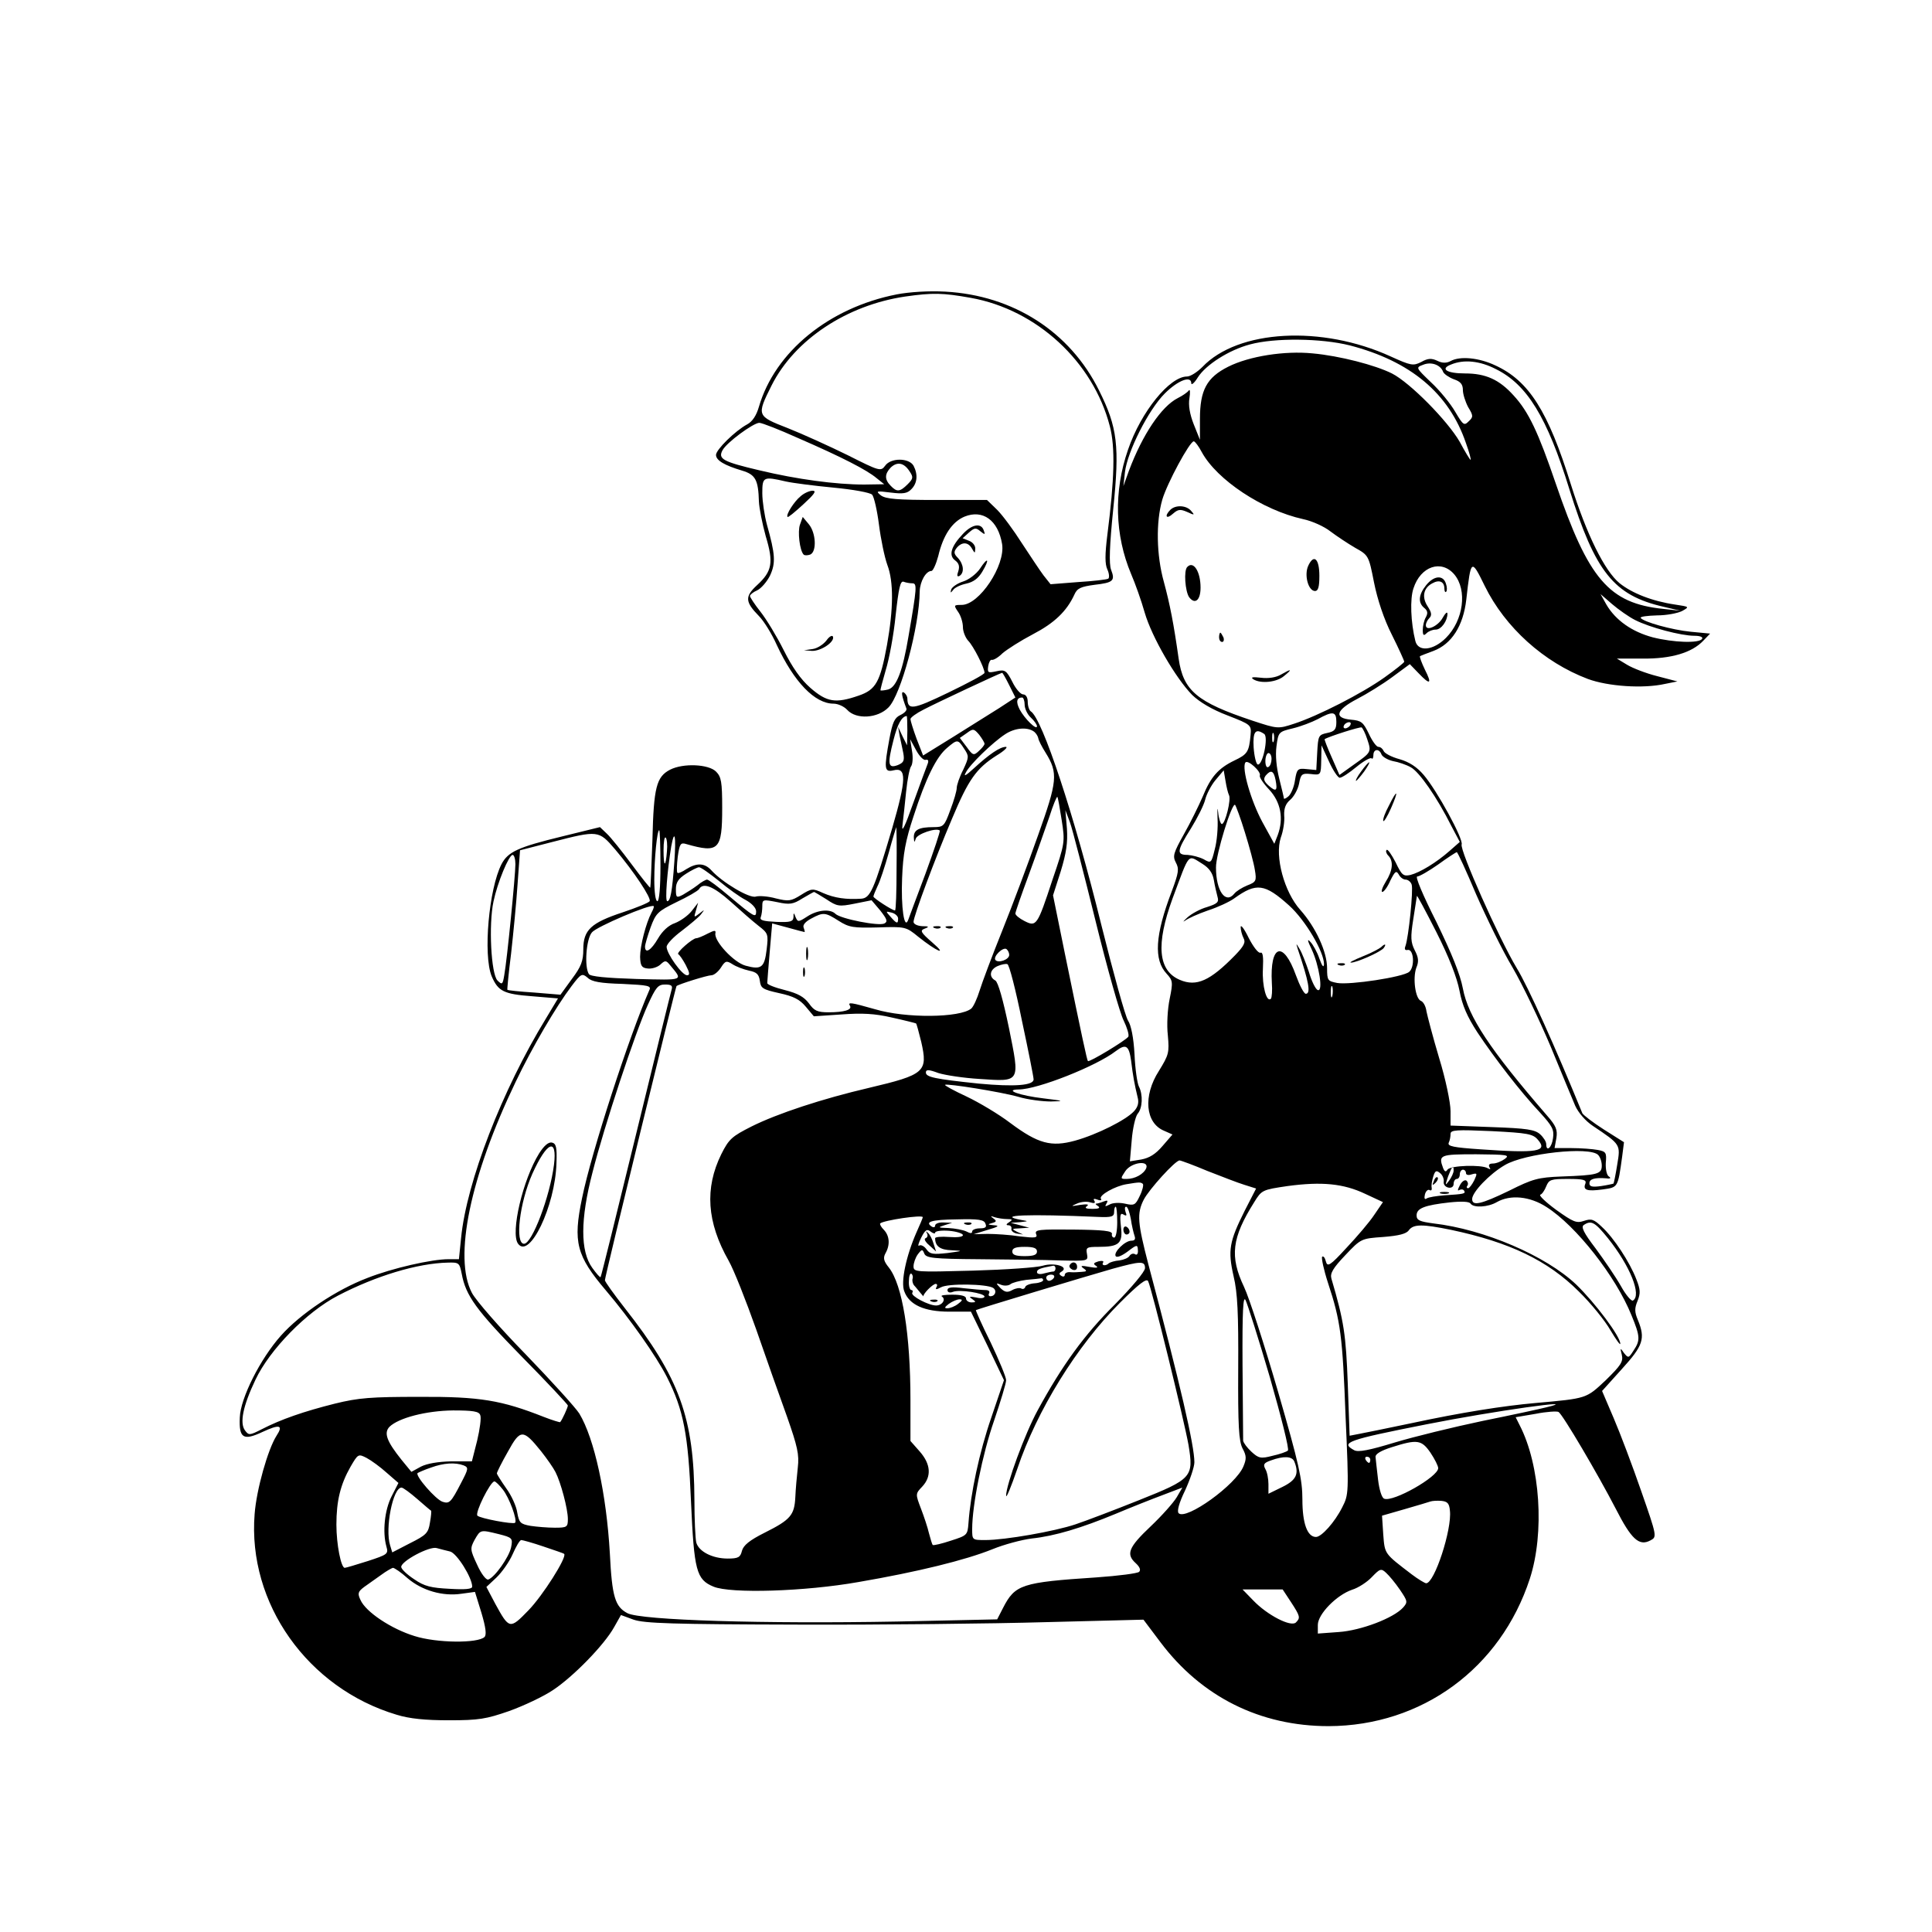 <?xml version="1.0" standalone="no"?>
<!DOCTYPE svg PUBLIC "-//W3C//DTD SVG 20010904//EN"
 "http://www.w3.org/TR/2001/REC-SVG-20010904/DTD/svg10.dtd">
<svg version="1.0" xmlns="http://www.w3.org/2000/svg"
 width="626pt" height="626pt" viewBox="0 0 626 626"
 preserveAspectRatio="xMidYMid meet">

<g transform="translate(0,626) scale(0.1,-0.1)"
fill="#000000" stroke="none">
<path d="M2905 5306 c-219 -43 -394 -186 -446 -364 -8 -28 -21 -48 -38 -57
-39 -21 -101 -82 -101 -99 0 -18 28 -34 85 -51 43 -13 52 -30 54 -100 1 -22
11 -72 22 -112 26 -86 21 -114 -28 -159 -40 -37 -39 -54 6 -100 16 -16 42 -58
58 -94 56 -120 123 -190 184 -190 14 0 34 -9 44 -20 29 -32 99 -28 134 8 40
40 100 262 101 376 1 32 20 66 38 66 5 0 15 22 22 48 16 68 45 111 85 128 59
24 109 -11 122 -89 11 -69 -74 -197 -131 -197 -26 0 -26 -1 -12 -22 9 -12 16
-35 16 -50 0 -14 8 -34 17 -44 17 -17 53 -88 53 -104 0 -5 -53 -33 -117 -64
-116 -56 -132 -58 -133 -19 0 6 -5 15 -11 19 -10 6 -8 -10 8 -52 2 -6 -7 -15
-20 -21 -19 -9 -25 -24 -35 -76 -18 -98 -17 -110 13 -103 43 11 42 -29 -4
-187 -60 -203 -71 -227 -101 -229 -48 -3 -85 2 -122 18 -35 16 -38 16 -73 -6
-32 -20 -40 -21 -81 -11 -25 7 -54 9 -65 6 -20 -7 -109 46 -144 85 -22 24 -47
25 -81 4 -13 -9 -27 -15 -29 -12 -3 3 -2 26 1 52 6 42 9 47 28 41 105 -30 116
-19 116 117 0 85 -3 101 -20 118 -24 24 -106 28 -149 6 -44 -23 -53 -57 -57
-226 -3 -85 -6 -155 -7 -156 -1 -2 -28 32 -60 75 -32 43 -68 88 -81 100 l-22
21 -122 -30 c-144 -35 -176 -50 -197 -90 -41 -80 -60 -294 -32 -363 21 -49 39
-58 131 -65 l84 -7 -39 -65 c-142 -232 -257 -529 -275 -711 l-7 -69 -34 0
c-54 0 -182 -29 -263 -61 -100 -38 -217 -116 -280 -187 -66 -74 -131 -202
-133 -265 -3 -67 11 -76 73 -47 56 26 69 23 46 -12 -28 -44 -65 -174 -71 -254
-23 -289 172 -564 460 -650 42 -13 93 -18 170 -18 97 0 120 4 195 30 47 17
111 47 142 68 65 43 166 146 198 204 l22 39 41 -15 c35 -12 125 -15 532 -16
270 -1 632 3 805 8 l315 8 55 -73 c133 -177 323 -272 545 -272 302 1 557 187
652 478 48 148 34 367 -33 497 l-13 26 65 11 c35 7 69 9 74 6 14 -9 127 -201
185 -313 51 -100 76 -123 113 -103 21 11 21 13 -30 159 -28 81 -68 187 -89
236 l-38 89 64 71 c69 76 77 98 52 159 -11 26 -11 38 -1 62 10 25 9 37 -4 70
-21 55 -73 134 -111 169 -27 26 -35 28 -59 20 -24 -8 -34 -4 -90 36 -34 25
-57 47 -51 49 5 1 14 14 19 27 9 22 15 24 71 24 50 0 60 -3 56 -15 -9 -21 5
-26 56 -19 50 7 49 5 63 106 l6 47 -65 41 c-36 23 -67 47 -70 53 -87 213 -176
411 -213 471 -57 95 -185 382 -178 400 6 17 -80 175 -123 225 -22 26 -47 42
-78 51 -26 7 -49 19 -52 27 -3 7 -10 13 -17 13 -6 0 -20 19 -31 43 -18 37 -24
42 -57 45 -57 5 -50 31 19 67 31 16 83 48 114 71 l57 42 28 -29 c38 -40 45
-36 21 11 -11 23 -18 42 -16 44 2 1 22 9 44 17 58 22 96 80 106 166 15 133 16
134 60 44 66 -134 191 -247 334 -301 65 -24 179 -32 250 -16 l40 8 -65 17
c-36 9 -80 26 -98 37 l-33 20 83 0 c93 -1 160 19 197 58 l22 23 -63 6 c-61 6
-154 32 -162 45 -2 4 21 7 53 8 31 0 67 7 81 14 25 14 24 14 -22 21 -75 11
-140 37 -180 69 -49 40 -107 158 -158 320 -74 238 -136 336 -245 386 -53 25
-114 31 -145 14 -13 -7 -27 -7 -43 1 -19 9 -31 8 -52 -4 -26 -13 -33 -12 -99
18 -223 102 -495 87 -610 -34 -17 -17 -39 -31 -50 -31 -56 0 -149 -114 -191
-237 -47 -135 -43 -277 10 -403 13 -30 33 -86 44 -125 23 -79 100 -212 154
-267 24 -23 64 -47 114 -66 77 -30 78 -31 75 -64 -5 -54 -10 -62 -52 -82 -52
-25 -77 -53 -103 -117 -13 -30 -40 -85 -61 -122 -34 -61 -37 -71 -26 -92 11
-20 9 -33 -13 -92 -55 -144 -59 -223 -17 -268 20 -22 21 -27 10 -81 -7 -33
-10 -85 -6 -119 5 -56 3 -63 -29 -115 -52 -81 -44 -169 17 -194 l27 -12 -32
-37 c-23 -27 -43 -39 -69 -44 l-37 -6 6 69 c3 38 12 76 19 85 16 18 18 62 4
89 -5 10 -12 56 -14 104 -3 54 -11 94 -21 109 -9 14 -47 152 -86 308 -89 361
-192 671 -229 694 -5 3 -10 17 -10 31 0 14 -6 24 -15 24 -8 0 -24 18 -35 41
-19 37 -24 40 -51 34 -28 -6 -30 -5 -27 17 2 12 7 21 11 20 5 -2 21 7 35 21
15 13 59 41 99 62 69 36 109 74 134 128 9 21 21 26 65 32 61 7 68 13 54 49 -7
19 -5 78 7 196 21 205 14 265 -46 385 -94 190 -278 308 -498 320 -53 3 -116
-1 -158 -9z m240 -11 c214 -38 397 -207 451 -416 18 -68 15 -172 -8 -352 -8
-64 -8 -95 0 -112 6 -13 7 -27 3 -30 -5 -3 -49 -8 -98 -11 l-89 -7 -23 29
c-12 16 -43 63 -70 104 -26 41 -62 90 -80 108 l-33 32 -162 0 c-129 0 -166 3
-182 15 -17 14 -15 15 32 9 40 -5 54 -3 67 11 19 19 22 47 7 76 -15 26 -74 26
-92 0 -14 -19 -18 -18 -121 34 -59 29 -147 69 -195 88 -100 39 -101 40 -52
138 75 149 244 260 432 288 91 13 123 12 213 -4z m1228 -154 c197 -51 322
-155 377 -317 11 -30 17 -54 15 -54 -2 0 -18 26 -35 58 -39 68 -161 192 -220
222 -54 27 -169 57 -257 65 -91 9 -205 -9 -273 -43 -70 -35 -92 -76 -92 -170
l0 -67 -20 50 c-13 33 -18 62 -14 85 3 19 2 30 -2 25 -4 -6 -20 -17 -36 -25
-53 -27 -114 -118 -158 -235 l-18 -50 5 45 c8 67 76 202 129 255 43 43 86 59
86 33 0 -7 10 1 21 19 26 41 101 89 169 107 81 22 231 20 323 -3z m303 -86 c3
-7 19 -18 35 -24 21 -7 29 -16 29 -35 0 -13 8 -38 17 -55 17 -28 17 -32 2 -46
-15 -15 -18 -13 -44 31 -15 26 -50 69 -78 95 -50 48 -50 48 -26 57 26 11 57 0
65 -23z m171 9 c101 -50 166 -156 238 -389 84 -269 144 -344 305 -381 l55 -13
-55 6 c-177 18 -243 96 -349 406 -57 167 -88 233 -137 286 -46 51 -90 71 -157
71 -60 0 -82 15 -45 29 41 17 93 12 145 -15z m-2262 -223 c145 -63 224 -104
255 -130 l25 -20 -65 -1 c-92 0 -218 17 -339 46 -119 28 -135 37 -120 65 13
25 99 88 119 89 9 0 65 -22 125 -49z m1309 -46 c49 -90 197 -188 328 -217 29
-6 69 -24 89 -40 20 -15 56 -39 80 -53 43 -24 44 -25 61 -112 11 -55 32 -119
58 -170 22 -44 40 -84 40 -87 0 -3 -29 -26 -64 -51 -73 -52 -216 -125 -293
-150 -52 -17 -53 -17 -135 10 -180 60 -224 97 -239 201 -16 113 -28 175 -48
249 -24 86 -26 193 -5 266 16 54 89 189 102 189 4 0 16 -16 26 -35z m-947 -62
c13 -19 12 -24 -6 -42 -25 -25 -35 -26 -55 -5 -20 20 -20 38 0 59 21 20 43 16
61 -12z m-401 -33 c22 -5 92 -14 155 -20 63 -6 119 -16 125 -23 6 -7 16 -50
22 -97 6 -47 18 -105 27 -130 21 -55 20 -143 -1 -260 -22 -120 -36 -145 -92
-164 -75 -26 -103 -21 -156 25 -32 28 -59 67 -87 123 -22 44 -56 100 -75 124
-19 24 -34 47 -34 51 0 4 11 13 23 18 13 6 32 28 42 48 19 41 17 69 -10 165
-8 30 -15 76 -15 102 0 53 3 55 76 38z m2166 -301 c43 -51 30 -149 -27 -206
-41 -41 -90 -46 -99 -10 -15 60 -18 137 -6 171 23 71 90 94 132 45z m-1756
-29 c16 0 15 -13 -12 -170 -19 -114 -39 -166 -66 -174 -12 -3 -23 -4 -25 -3
-1 2 7 31 17 66 11 35 26 115 32 177 10 89 15 113 26 109 8 -3 20 -5 28 -5z
m2342 -119 c47 -24 149 -51 192 -51 18 0 29 -4 25 -10 -9 -15 -93 -12 -160 5
-67 18 -120 55 -150 106 l-19 34 37 -32 c21 -18 55 -42 75 -52z m-2028 -211
l20 -40 -52 -34 c-29 -18 -97 -61 -150 -94 l-97 -60 -21 54 c-11 30 -20 59
-20 64 0 5 19 19 43 31 40 21 249 119 254 119 2 0 12 -18 23 -40z m50 -63 c0
-13 9 -32 20 -42 11 -10 20 -23 20 -28 0 -15 -40 24 -56 54 -13 25 -10 39 8
39 4 0 8 -11 8 -23z m1010 -56 c0 -24 -5 -31 -30 -36 -28 -6 -29 -9 -32 -63
l-3 -57 -31 3 c-29 3 -32 1 -38 -36 -3 -22 -13 -45 -21 -52 -8 -7 -15 -10 -15
-7 0 3 -7 32 -15 64 -9 36 -13 75 -9 105 6 46 7 47 53 58 25 6 62 20 81 30 49
27 60 25 60 -9z m-1390 -28 l-1 -48 -15 30 -14 30 5 -29 c3 -15 9 -41 12 -57
4 -24 1 -30 -18 -38 -32 -12 -34 3 -14 81 13 52 27 77 43 78 1 0 2 -21 2 -47z
m1435 17 c-3 -5 -11 -10 -16 -10 -6 0 -7 5 -4 10 3 6 11 10 16 10 6 0 7 -4 4
-10z m55 -45 c14 -42 14 -42 -44 -83 l-46 -33 -25 57 c-14 31 -24 58 -23 59
12 8 115 41 120 38 3 -2 12 -19 18 -38z m-1240 -15 c0 -4 -8 -14 -18 -23 -17
-16 -20 -15 -40 13 l-22 29 23 16 c20 15 23 14 40 -6 9 -12 17 -25 17 -29z
m158 41 c7 -4 14 -14 16 -22 1 -8 12 -29 24 -48 41 -66 38 -92 -24 -266 -31
-88 -83 -227 -116 -309 -33 -82 -66 -170 -74 -196 -8 -26 -20 -52 -27 -58 -37
-30 -212 -32 -312 -2 -78 22 -89 24 -81 11 8 -13 -19 -21 -69 -21 -37 0 -47 5
-64 29 -16 21 -35 32 -78 43 -32 8 -58 18 -57 23 0 6 4 51 8 101 l8 92 52 -14
c28 -8 52 -14 53 -14 1 0 0 6 -3 14 -4 9 6 20 25 30 39 21 45 20 89 -8 33 -21
47 -23 127 -21 88 3 91 2 130 -30 60 -48 98 -64 46 -19 -38 33 -41 39 -25 45
16 6 14 8 -8 8 -16 1 -28 7 -28 14 0 18 70 206 125 335 53 126 78 162 144 204
25 15 38 28 30 28 -19 0 -54 -24 -103 -69 -26 -24 -35 -29 -27 -15 12 26 88
99 128 125 30 20 69 24 91 10z m748 -9 c15 -9 -5 -104 -21 -99 -5 2 -11 27
-13 55 -3 52 6 63 34 44z m31 -24 c-3 -7 -5 -2 -5 12 0 14 2 19 5 13 2 -7 2
-19 0 -25z m-1128 -60 c9 2 11 -3 6 -15 -4 -10 -25 -67 -47 -128 -25 -71 -37
-96 -34 -70 3 22 8 72 12 110 4 39 11 75 16 82 5 6 7 29 3 50 l-6 38 19 -35
c10 -19 24 -34 31 -32z m125 36 c16 -24 16 -27 -3 -68 -12 -23 -21 -50 -21
-59 0 -9 -9 -41 -21 -72 -19 -52 -22 -55 -54 -55 -48 0 -65 -9 -64 -34 1 -16
2 -17 6 -4 4 16 67 37 78 27 2 -3 -19 -65 -46 -139 -28 -74 -53 -142 -56 -150
-13 -36 -24 41 -20 135 3 78 11 122 37 200 40 124 74 193 109 222 33 28 35 28
55 -3z m1217 -94 c7 0 31 16 54 35 23 19 45 31 49 28 3 -4 6 1 6 10 0 21 19
22 26 3 3 -8 20 -18 37 -22 18 -3 44 -12 58 -20 27 -14 85 -97 132 -191 l27
-51 -33 -29 c-43 -38 -96 -70 -127 -78 -23 -5 -28 -1 -48 41 -13 25 -26 44
-29 40 -4 -3 -1 -12 5 -18 18 -18 15 -49 -8 -85 -11 -18 -16 -33 -11 -33 5 0
17 16 26 37 15 30 19 33 27 20 5 -10 15 -17 22 -17 8 0 17 -7 20 -16 6 -17
-10 -171 -20 -199 -4 -10 -2 -15 7 -13 20 4 24 -55 5 -71 -20 -17 -192 -43
-233 -36 -31 6 -33 8 -33 48 0 53 -37 133 -87 189 -52 58 -83 173 -63 234 8
21 13 54 11 72 -1 23 5 38 19 50 12 10 25 33 29 52 6 32 9 35 39 32 32 -4 32
-3 33 45 l1 48 24 -52 c13 -29 29 -53 35 -53z m-221 61 c0 -11 -4 -23 -10 -26
-6 -4 -10 5 -10 19 0 14 5 26 10 26 6 0 10 -9 10 -19z m-38 -54 c-2 -5 11 -25
30 -45 38 -41 48 -94 28 -148 l-11 -28 -39 71 c-37 69 -67 173 -55 192 7 12
53 -30 47 -42z m-100 -63 c8 -13 -12 -94 -23 -94 -4 0 -10 17 -12 38 -2 20 -3
12 -2 -19 2 -30 -2 -76 -9 -101 -11 -45 -12 -46 -36 -32 -14 7 -37 13 -52 14
-37 0 -35 13 11 86 21 34 42 76 46 93 4 17 19 46 33 63 l27 32 6 -35 c3 -19 8
-39 11 -45z m151 49 c7 -36 2 -40 -23 -18 -15 14 -17 21 -9 32 17 20 26 16 32
-14z m-693 -130 c11 -71 11 -74 -30 -194 -49 -149 -52 -153 -91 -133 -16 8
-29 19 -29 24 0 5 20 62 44 127 24 65 53 149 66 186 12 38 24 67 26 65 2 -2 8
-36 14 -75z m594 -41 c14 -45 29 -100 32 -121 6 -35 4 -39 -25 -50 -17 -7 -36
-19 -42 -27 -28 -34 -59 9 -59 85 -1 41 52 213 62 203 3 -4 18 -44 32 -90z
m-484 -287 c38 -154 79 -299 91 -322 11 -23 18 -46 15 -52 -8 -12 -127 -84
-131 -79 -3 3 -19 77 -75 350 l-38 187 25 78 c18 59 23 93 20 138 l-5 60 15
-40 c8 -22 45 -166 83 -320z m-645 170 c0 -74 -2 -135 -5 -135 -9 0 -70 40
-70 45 0 3 6 18 13 33 8 15 24 64 37 110 12 45 24 82 24 82 1 0 2 -61 1 -135z
m-765 10 c0 -70 -4 -115 -10 -115 -6 0 -10 30 -10 69 0 68 9 161 16 161 2 0 4
-52 4 -115z m-147 53 c61 -72 118 -158 112 -168 -3 -5 -42 -21 -87 -36 -103
-34 -128 -57 -128 -120 0 -38 -7 -56 -37 -96 l-37 -51 -85 7 c-46 3 -86 7 -87
9 -1 1 4 54 12 117 7 63 17 164 21 225 l8 110 105 27 c148 38 150 38 203 -24z
m168 -6 c-4 -54 -11 -53 -11 3 0 27 3 45 7 41 4 -4 6 -24 4 -44z m24 -34 c-7
-99 -13 -128 -23 -128 -8 0 0 99 13 178 11 59 16 33 10 -50z m2598 -106 c33
-75 85 -182 118 -237 32 -55 87 -170 123 -255 35 -85 71 -172 80 -193 10 -22
33 -49 57 -65 91 -61 90 -60 79 -126 -5 -32 -11 -60 -12 -61 -2 -1 -20 -5 -40
-8 -29 -4 -38 -2 -38 9 0 14 17 19 55 16 13 -2 16 1 8 6 -7 4 -11 24 -10 44 3
33 1 37 -26 42 -16 3 -54 6 -85 6 l-55 0 6 33 c4 26 -1 39 -30 72 -186 215
-256 321 -273 412 -9 47 -36 113 -86 216 -44 87 -69 147 -62 147 7 0 38 18 68
39 30 22 57 39 60 40 3 0 31 -61 63 -137z m-3113 98 c0 -36 -27 -310 -36 -359
-5 -31 -7 -33 -22 -18 -21 21 -29 182 -13 256 13 62 50 151 62 151 5 0 9 -14
9 -30z m2226 1 c21 -13 33 -29 37 -52 3 -19 9 -43 12 -55 5 -17 0 -22 -34 -33
-22 -6 -51 -22 -64 -34 -13 -12 -16 -16 -7 -10 9 7 42 22 74 33 31 10 70 28
85 39 72 52 99 48 178 -23 53 -48 113 -150 113 -190 -1 -13 -6 -7 -15 18 -7
21 -21 46 -29 54 -11 12 -10 5 4 -24 24 -51 38 -138 20 -132 -7 2 -20 28 -29
59 -10 30 -23 63 -30 74 -12 20 -12 20 -6 0 36 -106 43 -145 26 -145 -6 0 -20
27 -32 60 -41 114 -85 100 -78 -25 2 -24 0 -47 -3 -51 -14 -14 -29 42 -26 96
2 40 0 56 -8 53 -7 -2 -23 19 -38 48 -14 29 -26 45 -26 35 0 -9 4 -25 9 -35 8
-14 2 -26 -27 -56 -81 -83 -125 -103 -179 -80 -71 30 -78 115 -24 263 57 153
48 143 97 113z m-1567 -55 c30 -25 69 -53 87 -62 20 -11 34 -26 34 -37 0 -22
-6 -19 -88 50 -34 29 -66 53 -71 53 -4 0 -19 -8 -32 -19 -13 -10 -34 -23 -46
-30 -21 -11 -23 -10 -23 18 0 22 8 34 33 50 17 11 37 21 42 21 6 0 34 -20 64
-44z m39 -68 c32 -29 72 -64 90 -78 31 -24 32 -27 26 -77 -7 -58 -17 -66 -68
-52 -38 10 -103 80 -98 105 2 11 -3 10 -25 -1 -15 -8 -32 -15 -37 -15 -12 0
-67 -48 -58 -52 4 -2 15 -18 24 -35 13 -25 14 -33 4 -33 -16 0 -66 70 -66 92
0 9 22 32 49 52 26 20 55 44 62 53 13 17 13 17 -5 3 -18 -14 -18 -13 -11 10
l7 25 -21 -27 c-12 -15 -36 -32 -54 -39 -21 -7 -41 -26 -55 -50 -22 -38 -42
-51 -42 -26 0 6 8 34 18 62 17 46 23 52 84 82 36 17 69 36 73 42 13 23 47 9
103 -41z m310 8 c34 -23 41 -24 91 -14 l55 11 28 -33 c22 -28 25 -36 14 -42
-17 -10 -143 15 -159 31 -17 17 -59 13 -92 -9 -28 -18 -30 -18 -37 -2 -6 16
-7 16 -7 0 -1 -14 -10 -17 -56 -15 -41 2 -54 5 -50 15 3 8 5 24 5 36 0 22 2
22 48 13 41 -9 52 -7 82 12 19 11 36 21 38 21 1 0 19 -11 40 -24z m2051 -296
c9 -48 25 -84 58 -135 56 -84 139 -192 203 -260 40 -44 46 -55 42 -83 -4 -31
-22 -46 -22 -19 0 8 -9 22 -20 32 -17 15 -43 19 -155 23 l-135 5 0 47 c0 27
-16 104 -37 172 -20 67 -38 136 -41 151 -2 16 -10 31 -18 34 -18 7 -27 73 -15
107 9 21 7 34 -5 57 -13 26 -14 42 -5 99 6 38 11 72 12 77 0 4 28 -48 63 -117
41 -81 67 -148 75 -190z m-2618 253 c-18 -34 -37 -108 -37 -143 1 -29 5 -36
24 -38 13 -2 32 4 41 12 16 15 19 15 32 -1 42 -51 49 -49 -109 -45 -96 3 -150
8 -154 16 -15 23 -9 113 10 135 14 18 190 93 200 85 2 -1 -1 -10 -7 -21z m799
-19 c0 -18 -4 -18 -24 5 -17 19 -17 19 3 14 12 -3 21 -12 21 -19z m360 -118
c0 -16 -37 -28 -45 -16 -7 11 24 42 36 35 5 -4 9 -12 9 -19z m-843 -51 c25 -5
32 -12 35 -33 3 -24 9 -28 63 -40 46 -10 66 -20 86 -44 l26 -31 89 6 c67 5
108 3 164 -10 41 -9 76 -18 78 -19 2 -1 9 -28 17 -60 22 -97 12 -106 -170
-149 -150 -35 -296 -83 -380 -125 -63 -32 -73 -40 -98 -90 -54 -110 -47 -220
24 -345 17 -30 56 -129 89 -222 32 -92 77 -220 100 -283 34 -97 40 -123 35
-165 -3 -27 -7 -71 -8 -96 -3 -58 -15 -73 -99 -115 -50 -25 -69 -41 -74 -59
-5 -21 -12 -25 -46 -25 -50 0 -94 23 -102 52 -3 13 -6 75 -6 138 -1 266 -48
396 -226 622 -35 45 -64 85 -64 90 0 12 229 950 232 953 7 6 100 35 113 35 8
0 22 11 31 25 14 22 18 23 37 11 12 -8 36 -17 54 -21z m884 -161 c21 -98 38
-184 38 -191 1 -20 -61 -25 -178 -14 -143 15 -171 21 -171 36 0 10 9 10 41 -2
23 -7 82 -16 133 -19 134 -9 131 -13 95 166 -19 91 -35 148 -44 153 -22 12
-18 36 8 47 12 5 26 8 31 6 6 -1 27 -83 47 -182z m-1294 118 c83 -4 94 -6 87
-20 -66 -151 -188 -526 -218 -674 -30 -143 -18 -187 77 -299 79 -93 164 -214
198 -281 54 -107 69 -185 78 -404 10 -223 17 -252 73 -275 55 -23 295 -16 470
15 192 33 346 71 433 106 39 16 96 31 128 35 75 8 161 34 272 80 50 21 118 48
153 61 l63 24 -18 -31 c-10 -17 -48 -60 -85 -95 -72 -68 -80 -90 -48 -119 13
-12 17 -22 11 -28 -5 -5 -67 -13 -138 -18 -243 -16 -264 -23 -303 -99 l-19
-37 -323 -7 c-431 -8 -831 4 -875 27 -40 21 -50 53 -57 194 -11 192 -50 372
-99 453 -12 19 -90 105 -173 191 -83 85 -162 175 -175 200 -60 114 -6 376 142
684 53 111 131 244 181 310 31 41 34 42 52 27 13 -13 42 -18 113 -20z m159
-19 c-3 -10 -55 -222 -116 -472 -61 -250 -112 -457 -114 -459 -2 -2 -14 12
-27 30 -39 54 -39 157 1 310 38 150 138 452 179 542 26 57 33 66 56 66 21 0
25 -4 21 -17z m2141 -20 c-3 -10 -5 -4 -5 12 0 17 2 24 5 18 2 -7 2 -21 0 -30z
m-652 -210 c6 -50 11 -76 21 -118 5 -18 1 -32 -12 -46 -26 -28 -119 -75 -191
-95 -77 -21 -119 -10 -209 57 -38 29 -102 67 -142 86 -41 19 -72 36 -70 38 6
5 182 -23 238 -39 30 -9 78 -15 105 -15 45 1 43 2 -23 10 -77 9 -131 28 -81
29 61 0 252 76 314 124 33 25 43 19 50 -31z m1318 -256 c33 -38 -1 -44 -186
-31 -88 6 -107 10 -103 21 4 8 6 21 6 29 0 13 19 14 133 9 117 -6 134 -9 150
-28z m195 -49 c7 -7 12 -22 12 -35 0 -27 -14 -31 -130 -35 -77 -3 -94 -8 -170
-46 -91 -44 -120 -51 -120 -27 0 22 56 81 106 110 64 38 274 61 302 33z m-302
-13 c-11 -8 -28 -15 -39 -15 -11 0 -15 -4 -11 -12 5 -7 3 -8 -6 -3 -20 12
-121 9 -130 -5 -5 -8 -9 -7 -14 5 -16 43 -11 45 107 45 101 -1 110 -2 93 -15z
m-964 -39 c46 -18 100 -39 120 -45 l38 -12 -37 -72 c-50 -100 -55 -128 -36
-212 13 -54 16 -122 15 -299 -1 -187 2 -235 14 -259 13 -24 13 -34 3 -58 -24
-60 -186 -176 -210 -152 -6 6 1 33 21 74 16 35 30 76 30 91 0 54 -45 250 -149
641 -35 135 -38 165 -15 210 17 33 102 127 116 127 4 0 45 -15 90 -34z m-198
9 c-8 -19 -36 -35 -64 -35 -20 0 -20 1 -4 25 19 29 78 37 68 10z m996 -8 c0
-7 -7 -22 -15 -33 -13 -17 -13 -16 -3 14 13 34 18 40 18 19z m-32 -35 c-2 -9
5 -18 15 -20 10 -2 17 3 17 12 0 9 5 16 10 16 6 0 10 7 10 15 0 8 5 15 10 15
6 0 10 -5 10 -11 0 -6 8 -8 19 -4 18 5 18 3 8 -19 -7 -14 -16 -26 -20 -26 -5
0 -6 4 -2 9 3 5 1 12 -4 16 -6 3 -15 -4 -21 -16 -7 -13 -8 -19 -2 -15 6 3 13
3 16 -2 6 -10 -1 -11 -64 -15 -25 -2 -51 -6 -57 -10 -7 -5 -9 0 -6 13 3 11 10
17 15 14 5 -3 8 0 7 7 -2 8 1 24 5 37 6 19 10 21 22 11 8 -6 13 -19 12 -27z
m-975 -8 c3 -3 -1 -21 -10 -39 -14 -30 -18 -32 -48 -25 -18 4 -40 3 -50 -3
-14 -7 -16 -7 -10 3 6 10 4 12 -9 7 -10 -4 -21 -7 -24 -7 -4 0 -1 -4 6 -8 8
-6 2 -9 -18 -9 -21 0 -27 3 -18 9 8 6 0 7 -22 4 -30 -5 -32 -5 -11 4 13 6 33
8 44 4 13 -4 17 -2 13 5 -5 7 -1 8 10 4 10 -4 15 -2 11 3 -7 11 46 41 83 47
42 7 46 7 53 1z m720 -32 l58 -27 -28 -41 c-15 -23 -56 -71 -90 -107 -54 -59
-62 -63 -67 -44 -3 12 -8 18 -12 15 -3 -4 5 -42 19 -85 41 -124 47 -171 57
-435 11 -246 10 -251 -11 -292 -24 -48 -67 -96 -85 -96 -28 0 -44 44 -44 121
0 65 -11 115 -79 350 -44 151 -93 303 -110 339 -47 99 -40 159 33 275 24 39
26 40 108 52 111 15 181 8 251 -25z m588 -43 c96 -61 224 -224 275 -350 29
-70 29 -82 7 -115 -16 -25 -17 -25 -31 -8 -12 18 -13 17 -7 -6 5 -22 -3 -34
-52 -82 -64 -60 -60 -59 -228 -74 -103 -9 -242 -31 -400 -65 -77 -16 -154 -32
-171 -35 l-31 -6 -6 168 c-6 159 -12 202 -53 341 -5 17 5 34 45 76 51 54 52
54 123 59 50 4 75 10 83 22 15 20 44 20 137 1 189 -40 313 -99 414 -200 39
-38 85 -95 102 -125 18 -30 32 -50 32 -44 0 24 -81 132 -143 192 -98 93 -298
179 -463 198 -44 6 -54 10 -54 26 0 23 26 33 107 42 39 4 64 3 68 -4 9 -14 56
-12 85 5 44 25 107 19 161 -16z m-1391 -49 c0 -27 -4 -50 -10 -50 -5 0 -9 6
-7 12 1 10 -30 13 -125 14 -110 1 -126 0 -121 -14 6 -13 -2 -14 -53 -8 -32 5
-79 8 -104 8 l-45 -1 45 14 c35 10 40 14 20 15 -20 2 -21 3 -6 7 15 4 16 7 5
15 -11 8 -10 9 4 4 10 -3 28 -6 40 -6 18 0 19 -2 7 -10 -10 -6 -11 -10 -3 -10
7 0 12 -5 10 -12 -1 -6 7 -13 18 -15 l20 -3 -20 9 c-18 9 -17 10 10 11 l30 2
-30 8 -30 8 30 2 c28 3 28 3 5 7 -87 16 21 20 248 10 44 -2 52 1 52 16 0 9 2
17 5 17 3 0 5 -22 5 -50z m44 11 c3 -22 9 -46 12 -55 4 -11 1 -16 -10 -16 -21
0 -59 -38 -51 -50 4 -6 20 1 39 15 30 23 32 23 33 4 1 -11 -3 -17 -9 -13 -6 4
-14 1 -18 -5 -4 -7 -19 -13 -33 -15 -15 -1 -30 -6 -34 -9 -10 -10 -25 -8 -19
2 4 5 -3 7 -15 4 -16 -5 -18 -8 -7 -15 8 -6 1 -7 -22 -3 -26 5 -31 4 -20 -4
13 -9 12 -11 -5 -12 -11 -1 -28 -2 -37 -1 -10 1 -18 -3 -18 -9 0 -5 -5 -7 -11
-3 -8 5 -8 9 1 14 25 16 -24 30 -61 19 -19 -6 -121 -13 -226 -16 -186 -5 -193
-5 -193 14 0 10 6 28 14 39 13 17 15 17 21 2 6 -14 28 -17 178 -18 95 -1 213
-2 263 -4 90 -2 90 -2 86 21 -4 21 -1 23 37 23 67 0 80 11 73 66 -4 37 -2 45
8 39 10 -6 12 -4 7 8 -3 10 -3 17 2 17 5 0 11 -18 15 -39z m-674 5 c0 -2 -9
-24 -20 -48 -34 -77 -52 -162 -40 -192 16 -44 65 -66 146 -66 l70 0 54 -111
53 -111 -41 -121 c-39 -113 -67 -245 -74 -342 -3 -39 -4 -40 -57 -57 -30 -10
-56 -16 -59 -14 -2 3 -7 19 -12 38 -4 18 -16 54 -26 80 -18 47 -18 48 4 71 31
33 28 73 -8 114 l-30 34 0 132 c0 214 -26 374 -70 430 -17 21 -19 31 -11 46
16 28 13 57 -5 76 -9 9 -14 18 -12 21 11 10 138 29 138 20z m203 -21 c5 -11 0
-15 -18 -15 -14 0 -25 -5 -25 -10 0 -7 -6 -7 -19 0 -11 5 -37 10 -58 11 -34 1
-35 2 -13 9 l25 8 -27 1 c-16 1 -28 -4 -28 -10 0 -5 -4 -7 -10 -4 -25 16 -3
23 79 24 72 2 90 -1 94 -14z m2017 -47 c72 -90 110 -185 81 -202 -5 -3 -23 18
-39 47 -17 30 -54 84 -82 122 -39 51 -48 70 -38 76 24 16 36 9 78 -43z m-2180
18 c0 5 20 8 45 6 25 -2 45 -9 45 -14 0 -6 -19 -8 -45 -6 -25 2 -45 0 -45 -4
0 -26 16 -38 54 -39 38 -2 37 -2 -14 -9 -47 -5 -57 -4 -68 12 -7 10 -18 16
-24 12 -5 -3 -2 8 7 26 13 26 19 29 31 19 8 -6 14 -7 14 -3z m330 -61 c0 -11
-11 -15 -40 -15 -29 0 -40 4 -40 15 0 11 11 15 40 15 29 0 40 -4 40 -15z
m-1864 -72 c13 -71 47 -118 195 -269 82 -83 149 -155 149 -158 0 -6 -18 -46
-25 -54 -1 -1 -25 6 -53 17 -137 54 -207 66 -402 65 -158 0 -198 -3 -275 -22
-100 -25 -175 -51 -237 -83 -39 -20 -42 -20 -54 -4 -18 24 -7 79 34 165 46 97
165 219 267 272 123 64 258 105 357 107 35 1 37 -1 44 -36z m2214 18 c0 -11
-42 -61 -98 -118 -98 -97 -170 -196 -250 -343 -41 -75 -102 -241 -102 -276 0
-11 16 28 36 86 64 191 193 399 333 539 61 61 86 80 91 70 11 -20 117 -452
131 -531 17 -104 12 -110 -161 -179 -80 -32 -172 -67 -205 -78 -68 -23 -229
-51 -292 -51 -43 0 -43 0 -43 36 0 77 33 242 71 351 21 62 39 121 39 131 0 10
-23 65 -50 122 -28 56 -49 104 -48 105 4 3 355 109 443 134 91 25 105 26 105
2z m-290 -1 c0 -5 -3 -10 -7 -10 -5 0 -18 -3 -30 -6 -13 -4 -23 -2 -23 4 0 9
9 13 53 21 4 0 7 -3 7 -9z m-463 -33 c-2 -6 0 -16 5 -22 5 -5 14 -17 21 -25 7
-8 11 -13 9 -11 -3 7 30 41 40 41 5 0 6 -5 2 -11 -4 -8 0 -8 15 0 23 13 148
11 169 -2 13 -9 7 -27 -9 -27 -6 0 -7 5 -4 10 3 6 -2 10 -12 10 -10 0 -42 3
-70 6 -39 5 -53 3 -53 -6 0 -7 7 -10 17 -6 22 9 103 -4 103 -15 0 -5 -12 -7
-27 -3 -22 4 -25 3 -13 -5 13 -9 13 -11 -2 -11 -10 0 -18 6 -18 13 0 8 -16 12
-44 12 -25 0 -40 -2 -34 -6 14 -9 1 -29 -19 -29 -24 0 -83 31 -77 41 3 5 1 9
-3 9 -5 0 -9 13 -8 29 0 16 4 27 8 24 4 -3 6 -10 4 -16z m458 3 c-3 -5 -10
-10 -16 -10 -5 0 -9 5 -9 10 0 6 7 10 16 10 8 0 12 -4 9 -10z m-35 -8 c0 -4
-12 -9 -27 -10 -16 -1 -30 -7 -31 -12 -2 -6 -8 -8 -13 -5 -5 3 -18 1 -29 -5
-16 -9 -24 -7 -38 6 -16 17 -16 18 2 11 10 -4 24 -3 30 2 6 5 29 11 51 14 22
2 43 4 48 5 4 1 7 -2 7 -6z m735 -316 c36 -126 63 -232 58 -236 -4 -4 -27 -12
-50 -17 -38 -10 -45 -8 -68 13 -14 13 -26 29 -27 36 0 7 -1 117 -2 245 -1 178
2 227 10 210 6 -12 42 -125 79 -251z m-1011 239 c-10 -8 -26 -14 -34 -14 -11
0 -10 3 4 14 11 8 27 15 35 15 11 0 10 -4 -5 -15z m1906 -335 c-19 -5 -112
-25 -206 -44 -95 -20 -222 -51 -285 -70 -82 -25 -118 -32 -131 -25 -46 25 -24
33 234 84 217 43 515 85 388 55z m-3454 -25 c4 -8 -1 -45 -10 -83 l-17 -67
-67 0 c-43 -1 -78 -7 -98 -17 l-31 -17 -32 39 c-48 60 -58 87 -39 107 30 29
119 52 206 53 64 0 84 -3 88 -15z m197 -117 c19 -24 40 -54 47 -68 17 -33 40
-119 40 -152 0 -26 -3 -28 -42 -28 -24 0 -59 3 -79 6 -33 6 -37 10 -43 43 -3
21 -19 56 -36 79 -16 23 -30 45 -30 48 0 4 16 36 36 71 40 73 49 73 107 1z
m2882 -5 c14 -21 25 -43 25 -50 0 -28 -146 -111 -175 -99 -8 3 -16 29 -20 63
-4 32 -7 64 -8 72 -1 10 18 21 53 32 82 26 96 24 125 -18z m-3382 -65 l38 -33
-22 -43 c-23 -45 -30 -116 -17 -163 7 -24 4 -26 -60 -47 -38 -12 -71 -22 -75
-22 -12 0 -27 76 -27 140 0 77 13 130 46 188 24 41 25 42 52 28 15 -8 44 -29
65 -48z m2941 36 c16 -40 6 -60 -39 -82 l-45 -22 0 31 c0 17 -4 39 -10 49 -8
15 -5 20 18 28 41 15 69 14 76 -4z m246 6 c0 -5 -2 -10 -4 -10 -3 0 -8 5 -11
10 -3 6 -1 10 4 10 6 0 11 -4 11 -10z m-2938 -18 c17 -7 16 -11 -8 -57 -33
-64 -38 -68 -60 -61 -22 7 -89 84 -81 93 3 2 23 11 44 18 41 15 78 17 105 7z
m127 -78 c21 -26 48 -100 40 -108 -6 -6 -113 14 -122 23 -9 9 42 111 55 111 4
0 16 -12 27 -26z m-277 -31 c24 -21 44 -38 45 -38 1 -1 0 -18 -4 -39 -5 -33
-12 -40 -64 -66 l-58 -30 -7 23 c-17 54 9 187 37 187 5 0 28 -17 51 -37z
m3346 -38 c7 -60 -50 -235 -77 -235 -4 0 -26 13 -47 29 -89 68 -87 65 -92 129
l-4 61 73 21 c41 12 79 23 84 25 6 2 21 3 35 2 20 -2 26 -8 28 -32z m-3081
-76 c43 -11 45 -13 39 -43 -7 -32 -53 -97 -74 -104 -7 -2 -23 19 -36 48 -23
49 -23 53 -8 81 19 33 18 33 79 18z m144 -40 c35 -12 66 -22 67 -24 10 -10
-70 -136 -116 -183 -60 -62 -62 -61 -107 21 l-29 55 32 30 c18 17 42 51 53 76
11 25 23 46 28 46 4 0 37 -9 72 -21z m-303 -16 c22 -5 72 -85 72 -114 0 -8
-23 -10 -73 -7 -60 3 -82 8 -115 31 -23 15 -42 33 -42 40 0 19 92 68 115 61
11 -3 30 -8 43 -11z m-137 -87 c47 -40 114 -59 174 -50 l44 6 21 -68 c14 -47
17 -71 10 -78 -21 -21 -155 -20 -227 3 -75 23 -158 78 -175 117 -10 21 -8 27
12 42 13 9 38 27 55 39 16 12 34 22 38 23 5 0 27 -15 48 -34z m3215 -37 c25
-37 26 -40 10 -58 -31 -34 -136 -74 -208 -79 l-68 -5 0 28 c0 35 61 97 111
114 20 6 49 25 64 41 26 27 30 29 46 14 10 -9 30 -33 45 -55z m-353 -40 c30
-46 31 -51 16 -66 -16 -16 -93 24 -138 71 l-35 36 65 0 65 0 27 -41z"/>
<path d="M3792 4608 c-20 -20 -13 -32 8 -13 17 15 24 16 47 6 23 -11 25 -10
13 3 -15 19 -51 21 -68 4z"/>
<path d="M4239 4427 c-14 -30 0 -82 22 -82 10 0 14 13 14 49 0 56 -18 72 -36
33z"/>
<path d="M3847 4423 c-12 -11 -7 -79 6 -98 19 -25 37 -10 37 31 0 52 -23 88
-43 67z"/>
<path d="M3950 4195 c0 -8 4 -15 10 -15 5 0 7 7 4 15 -4 8 -8 15 -10 15 -2 0
-4 -7 -4 -15z"/>
<path d="M4150 4074 c-15 -9 -40 -13 -64 -10 -27 3 -35 2 -25 -5 24 -15 76
-10 100 11 28 23 24 24 -11 4z"/>
<path d="M2594 4652 c-21 -17 -49 -61 -42 -67 2 -2 25 17 51 41 35 32 44 44
30 44 -10 0 -28 -8 -39 -18z"/>
<path d="M2592 4560 c-8 -22 -1 -84 12 -97 3 -3 12 -3 21 0 22 9 19 70 -4 98
l-20 24 -9 -25z"/>
<path d="M2678 4185 c-10 -13 -30 -26 -45 -28 l-28 -4 26 -2 c29 -1 74 29 68
46 -2 6 -12 1 -21 -12z"/>
<path d="M4621 4364 c-25 -31 -27 -57 -6 -74 11 -9 12 -17 5 -30 -6 -10 -10
-29 -10 -41 0 -18 3 -20 12 -11 7 7 20 12 30 12 18 0 38 28 38 52 -1 7 -7 1
-15 -13 -15 -28 -55 -46 -55 -25 0 7 5 17 11 23 9 9 8 18 -5 38 -20 30 -14 60
15 75 23 13 39 5 39 -17 0 -9 3 -14 6 -10 3 3 3 15 -1 26 -9 29 -39 26 -64 -5z"/>
<path d="M3028 3253 c7 -3 16 -2 19 1 4 3 -2 6 -13 5 -11 0 -14 -3 -6 -6z"/>
<path d="M3068 3253 c7 -3 16 -2 19 1 4 3 -2 6 -13 5 -11 0 -14 -3 -6 -6z"/>
<path d="M2612 3170 c0 -19 2 -27 5 -17 2 9 2 25 0 35 -3 9 -5 1 -5 -18z"/>
<path d="M2602 3110 c0 -14 2 -19 5 -12 2 6 2 18 0 25 -3 6 -5 1 -5 -13z"/>
<path d="M4410 3760 c-12 -16 -19 -30 -16 -30 2 0 14 14 26 30 12 17 19 30 16
30 -2 0 -14 -13 -26 -30z"/>
<path d="M4500 3649 c-12 -22 -20 -44 -18 -49 2 -4 13 14 25 41 26 59 21 65
-7 8z"/>
<path d="M4475 3191 c-6 -5 -32 -19 -60 -30 -27 -11 -45 -20 -38 -20 17 -1
100 36 107 48 9 13 3 14 -9 2z"/>
<path d="M4338 3133 c7 -3 16 -2 19 1 4 3 -2 6 -13 5 -11 0 -14 -3 -6 -6z"/>
<path d="M1747 2523 c-53 -85 -93 -256 -69 -292 37 -54 121 121 125 260 2 52
-1 64 -15 67 -11 2 -25 -10 -41 -35z m48 -37 c-13 -103 -71 -256 -97 -256 -30
0 -15 132 27 227 47 104 81 119 70 29z"/>
<path d="M4646 2433 c-6 -14 -5 -15 5 -6 7 7 10 15 7 18 -3 3 -9 -2 -12 -12z"/>
<path d="M4668 2393 c6 -2 18 -2 25 0 6 3 1 5 -13 5 -14 0 -19 -2 -12 -5z"/>
<path d="M3640 2276 c0 -9 5 -16 10 -16 6 0 10 4 10 9 0 6 -4 13 -10 16 -5 3
-10 -1 -10 -9z"/>
<path d="M3466 2161 c-3 -5 1 -11 9 -15 9 -3 15 0 15 9 0 16 -16 20 -24 6z"/>
<path d="M3128 2293 c7 -3 16 -2 19 1 4 3 -2 6 -13 5 -11 0 -14 -3 -6 -6z"/>
<path d="M3004 2263 c3 -6 1 -13 -5 -15 -6 -2 -1 -12 12 -23 l22 -20 -8 25
c-4 14 -12 30 -18 35 -7 7 -8 6 -3 -2z"/>
<path d="M3018 2043 c7 -3 16 -2 19 1 4 3 -2 6 -13 5 -11 0 -14 -3 -6 -6z"/>
<path d="M3120 4530 c-39 -41 -47 -70 -25 -86 12 -9 15 -19 10 -35 -5 -14 -4
-19 4 -15 16 10 14 37 -5 58 -14 14 -14 20 -4 33 17 20 37 19 49 -2 10 -17 10
-17 11 0 0 10 -9 21 -21 25 l-20 8 20 18 c18 16 23 17 37 5 15 -12 17 -12 12
1 -8 27 -38 22 -68 -10z"/>
<path d="M3175 4417 c-11 -16 -35 -35 -54 -41 -19 -6 -36 -18 -39 -26 -3 -12
-2 -12 6 -2 5 8 24 17 43 21 23 5 39 17 52 39 25 42 18 49 -8 9z"/>
</g>
</svg>
